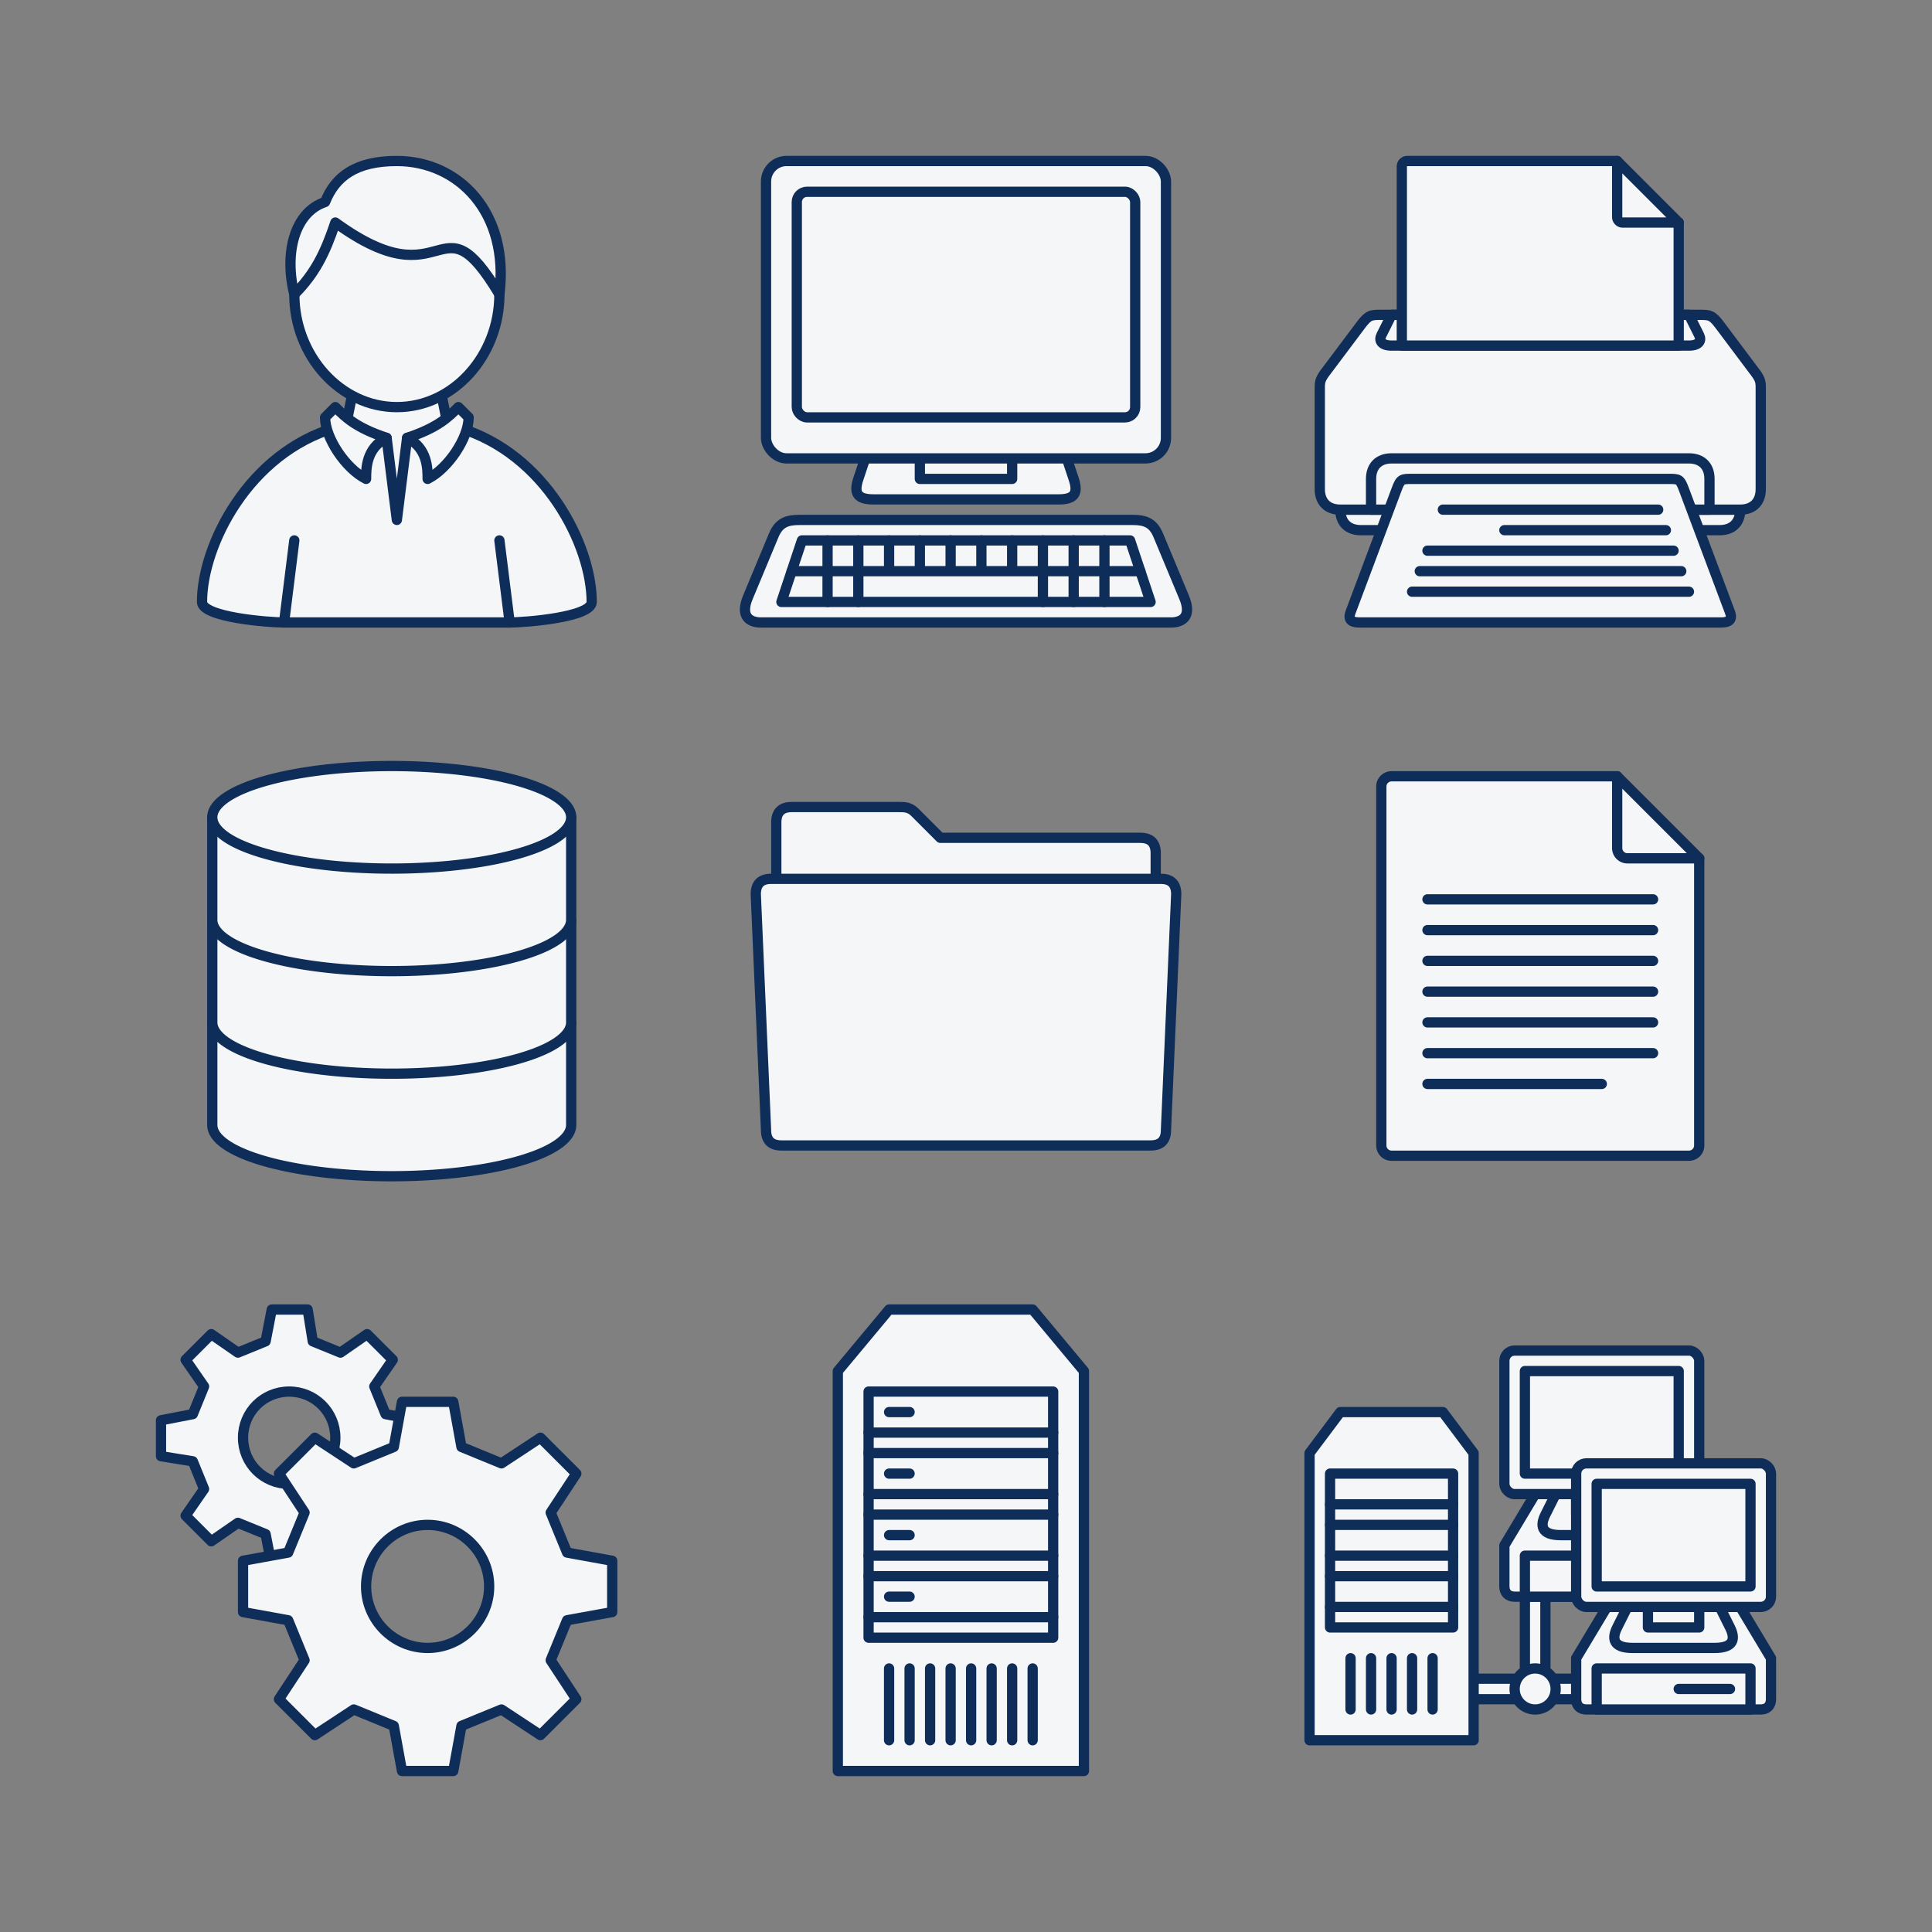 <svg:svg xmlns:ns1="http://www.w3.org/1999/xlink" xmlns:svg="http://www.w3.org/2000/svg" height="188.4" version="1.1" viewBox="-6.2 -6.2 188.4 188.4" width="188.4">
	<svg:rect x="-6.2" y="-6.2" width="188.4" height="188.4" fill="#808080" stroke="none"/>
	<svg:g fill="#f4f6f8" stroke="#0f2d59" stroke-linecap="round" stroke-linejoin="round" transform="translate(8,8)">
		<svg:path d="m 20.5,22.5 -3,15 14,0 -3,-15 z" />
		<svg:path d="M 18.5,27.5 C 10,30 5.5,39 5.5,44.5 c 0,1.5 6.5,2 8,2 l 11,0 11,0 c 1.5,0 8,-0.5 8,-2 0,-5.5 -4.5,-14.5 -13,-17 l -5,1 -1,8 -1,-8 z" />
		<svg:path d="m 24.5,3.5 c -5.5,0 -10,5 -10,11 0,6 4.5,11 10,11 5.5,0 10,-5 10,-11 0,-6 -4.5,-11 -10,-11 z" />
		<svg:path d="m 24.5,1.5 c -4,0 -6,1.5 -7,4 -3,1 -4,5 -3,9 2,-2 3,-4 4,-7 11,8 10,-3 16,7 1,-8 -4,-13 -10,-13 z" />
		<svg:path d="m 18.5,25.5 c 1,1 2,2 5,3 -2,1 -2,3 -2,4 -2,-1 -4,-4 -4,-6 z" />
		<svg:path d="m 30.5,25.5 c -1,1 -2,2 -5,3 2,1 2,3 2,4 2,-1 4,-4 4,-6 z" />
		<svg:path d="m 14.5,38.5 -1,8 m 22,0 -1,-8" />
	</svg:g>
	<svg:g fill="#f4f6f8" stroke="#0f2d59" stroke-linecap="round" stroke-linejoin="round" transform="translate(64,8)">
		<svg:path d="m 7.75,36.5 c -1.25,0 -2,0.3 -2.5,1.5 l -2.5,6 C 1.9,46 3,46.5 4,46.5 l 40,0 c 1,0 2.1,-0.5 1.25,-2.5 l -2.5,-6 c -0.5,-1.2 -1.25,-1.5 -2.5,-1.5 z" />
		<svg:path d="m 14.5,29.5 -1,3 c -0.5,1.5 0,2 1.5,2 l 18,0 c 1.5,0 2,-0.5 1.5,-2 l -1,-3 z" />
		<svg:path d="m 8,38.5 -2,6 36,0 -2,-6 z" />
		<svg:path d="m 37.5,38.5 0,6 m -3,-6 0,6 m -3,-6 0,6 m -3,-6 0,3 m -3,-3 0,3 m -3,-3 0,3 m -3,-3 0,3 m -3,-3 0,3 m -3,-3 0,6 m -3,-6 0,6 m -3.5,-3 34,0" />
		<svg:rect height="4" width="9" x="19.5" y="28.5" />
		<svg:rect height="29" rx="2" ry="2" width="39" x="4.5" y="1.5" />
		<svg:rect height="22" rx="1" ry="1" width="33" x="7.5" y="4.5" />
	</svg:g>
	<svg:g fill="#f4f6f8" stroke="#0f2d59" stroke-linecap="round" stroke-linejoin="round" transform="translate(120,8)">
		<svg:path d="m 4.5,35.5 c 0,1.25 0.75,2 2,2 l 35,0 c 1.25,0 2,-0.75 2,-2 z" />
		<svg:path d="m 4.5,35.5 c -1.25,0 -2,-0.75 -2,-2 l 0,-10 c 0,-0.75 0.25,-1 1,-2 l 3,-4 c 0.75,-1 1,-1 2,-1 l 31,0 c 1,0 1.25,0 2,1 l 3,4 c 0.75,1 1,1.25 1,2 l 0,10 c 0,1.25 -0.75,2 -2,2 z" />
		<svg:path d="m 9.5,16.5 -1,2 c -0.25,0.5 0,1 1,1 l 29,0 c 1,0 1.25,-0.5 1,-1 l -1,-2 z" />
		<svg:path d="m 40.5,35.5 0,-3 c 0,-1.25 -0.75,-2 -2,-2 l -29,0 c -1.25,0 -2,0.75 -2,2 l 0,3 z" />
		<svg:path d="m 37.5,7.5 0,12 -27,0 0,-17.5 c 0,-0.25 0.25,-0.5 0.5,-0.5 l 20.5,0" />
		<svg:path d="m 31.5,1.5 0,5.5 c 0,0.25 0.25,0.5 0.5,0.5 l 5.5,0 z" />
		<svg:path d="m 38,33.5 4.5,12 c 0.375,1 -0.5,1 -1,1 l -35,0 c -0.5,0 -1.375,0 -1,-1 l 4.5,-12 c 0.375,-1 0.5,-1 1.5,-1 l 25,0 c 1,0 1.125,0 1.5,1 z" />
		<svg:path d="m 35.5,35.5 -21,0 m 21.75,2 -15.75,0 m 16.5,2 -24,0 m 24.75,2 -25.5,0 m 26.25,2 -27,0" />
	</svg:g>
	<svg:g fill="#f4f6f8" stroke="#0f2d59" stroke-linecap="round" stroke-linejoin="round" transform="translate(8,64)">
		<svg:path d="m 6.5,29.5 0,10 a 17.5,5 0 0 0 17.5,5 17.5,5 0 0 0 17.5,-5 l 0,-10" />
		<svg:path d="m 6.5,19.5 0,10 a 17.5,5 0 0 0 17.5,5 17.5,5 0 0 0 17.5,-5 l 0,-10" />
		<svg:path d="m 6.5,9.5 0,10 a 17.5,5 0 0 0 17.5,5 17.5,5 0 0 0 17.5,-5 l 0,-10" />
		<svg:path d="M 24,4.5 A 17.5,5 0 0 0 6.5,9.5 17.5,5 0 0 0 24,14.5 17.5,5 0 0 0 41.5,9.5 17.5,5 0 0 0 24,4.5 z" />
	</svg:g>
	<svg:g fill="#f4f6f8" stroke="#0f2d59" stroke-linecap="round" stroke-linejoin="round" transform="translate(64,64)">
		<svg:path d="M 7,8.5 C 6,8.5 5.5,9 5.5,10 l 0,30.5 37,0 0,-27.5 C 42.5,12 42,11.5 41,11.5 L 21.5,11.5 19,9 C 18.5,8.5 18,8.5 17.5,8.5 z" />
		<svg:path d="m 43.5,40 c 0,1 -0.5,1.5 -1.5,1.5 l -36,0 C 5,41.5 4.5,41 4.5,40 L 3.5,17 C 3.5,16 4,15.5 5,15.5 l 38,0 c 1,0 1.5,0.5 1.5,1.5 z" />
	</svg:g>
	<svg:g fill="#f4f6f8" stroke="#0f2d59" stroke-linecap="round" stroke-linejoin="round" transform="translate(120,64)">
		<svg:path d="m 31.5,5.5 -22,0 a 1,1 0 0 0 -1,1 l 0,35 a 1,1 0 0 0 1,1 l 29,0 a 1,1 0 0 0 1,-1 l 0,-28" />
		<svg:path d="m 13,26.5 22,0 m -22,9 17,0 m -17,-3 22,0 m -22,-3 22,0 m -22,-6 22,0 m -22,-3 22,0 m -22,-3 22,0" />
		<svg:path d="m 31.5,5.5 0,7 a 1,1 0 0 0 1,1 l 7,0 z" />
	</svg:g>
	<svg:g fill="#f4f6f8" stroke="#0f2d59" stroke-linecap="round" stroke-linejoin="round" transform="translate(8,120)">
		<svg:path d="M 12.3,1.5 11.7,4.6 9,5.7 6.4,3.9 3.9,6.4 5.7,9 l -1.1,2.7 -3.1,0.6 0,3.5 3.1,0.5 1.1,2.7 -1.8,2.6 2.5,2.5 2.6,-1.8 2.7,1.1 0.6,3.1 3.5,0 0.5,-3.1 2.7,-1.1 2.6,1.8 2.5,-2.5 -1.8,-2.6 1.1,-2.7 3.1,-0.5 0,-3.5 L 23.4,11.7 22.3,9 24.1,6.4 21.6,3.9 19,5.7 16.3,4.6 15.8,1.5 l -3.5,0 z m 1.7,8 c 2.5,0 4.5,2 4.5,4.5 0,2.5 -2,4.5 -4.5,4.5 -2.5,0 -4.5,-2 -4.5,-4.5 0,-2.5 2,-4.5 4.5,-4.5 z" />
		<svg:path d="m 25,10.5 -0.8,4.4 -3.9,1.6 -3.8,-2.5 -3.5,3.5 2.5,3.8 -1.6,3.9 -4.4,0.8 0,5 4.4,0.8 1.6,3.9 -2.5,3.8 3.5,3.5 3.8,-2.5 3.9,1.6 0.8,4.4 5,0 0.8,-4.4 3.9,-1.6 3.8,2.5 3.5,-3.5 -2.5,-3.8 1.6,-3.9 4.4,-0.8 0,-5 -4.4,-0.8 -1.6,-3.9 2.5,-3.8 -3.5,-3.5 -3.8,2.5 -3.9,-1.6 -0.8,-4.4 -5,0 z m 2.5,12 c 3.3,0 6,2.7 6,6 0,3.3 -2.7,6 -6,6 -3.3,0 -6,-2.7 -6,-6 0,-3.3 2.7,-6 6,-6 z" />
	</svg:g>
	<svg:g fill="#f4f6f8" stroke="#0f2d59" stroke-linecap="round" stroke-linejoin="round" transform="translate(64,120)">
		<svg:path d="m 16.5,1.5 -5,6 0,39 24,0 0,-39 -5,-6 z" />
		<svg:path d="m 14.5,9.5 0,24 18,0 0,-24 -18,0 z" />
		<svg:path d="m 14.5,31.5 18,0 m -18,-4 18,0 m -18,-2 18,0 m -18,-10 18,0 m -18,4 18,0 m -18,2 18,0 m -18,-8 18,0" />
		<svg:path d="m 30.5,43.5 0,-7 m -2,7 0,-7 m -2,7 0,-7 m -2,7 0,-7 m -2,7 0,-7 m -2,7 0,-7 m -2,7 0,-7 m -2,7 0,-7" />
		<svg:path d="m 16.5,29.5 2,0 m -2,-6 2,0 m -2,-6 2,0 m -2,-6 2,0" />
	</svg:g>
	<svg:g fill="#f4f6f8" stroke="#0f2d59" stroke-linecap="round" stroke-linejoin="round" transform="translate(120,120)">
		<svg:path d="m 22.5,27.5 0,10 -8,0 0,2 15,0 0,-2 -5,0 0,-10 -2,0 z" />
		<svg:path d="m 25.5,38.5 a 2,2 0 1 1 -4,0 2,2 0 1 1 4,0 z" />
		<svg:path d="m 4.5,11.5 -3,4 0,28 16,0 0,-28 -3,-4 -10,0 z" />
		<svg:path d="m 3.5,17.5 0,15 12,0 0,-15 -12,0 z" />
		<svg:path d="m 3.5,30.5 12,0 m -12,-3 12,0 m -12,-2 12,0 m -12,-3 12,0 m -12,-2 12,0" />
		<svg:path d="m 13.5,40.5 0,-5 m -2,5 0,-5 m -2,5 0,-5 m -2,5 0,-5 m -2,5 0,-5" />
		<svg:use transform="translate(-7,-11)" ns1:href="#client" />
		<svg:g id="client">
			<svg:path d="m 27.5,35.5 0,4 c 0,0.625 0.375,1 1,1 l 17,0 c 0.625,0 1,-0.375 1,-1 l 0,-4 -3,-5 -13,0 z" />
			<svg:path d="m 29.5,36.5 0,4 15,0 0,-4 z" />
			<svg:path d="m 42.5,38.5 -5,0" />
			<svg:path d="m 32.5,30.5 -1,2 c -0.5,1 -0.5,2 1.5,2 l 8,0 c 2,0 2,-1 1.5,-2 l -1,-2 z" />
			<svg:rect height="4" width="5" x="34.5" y="28.5" />
			<svg:rect height="14" rx="1" ry="1" width="19" x="27.5" y="16.5" />
			<svg:rect height="10" width="15" x="29.5" y="18.5" />
		</svg:g>
	</svg:g>
</svg:svg>